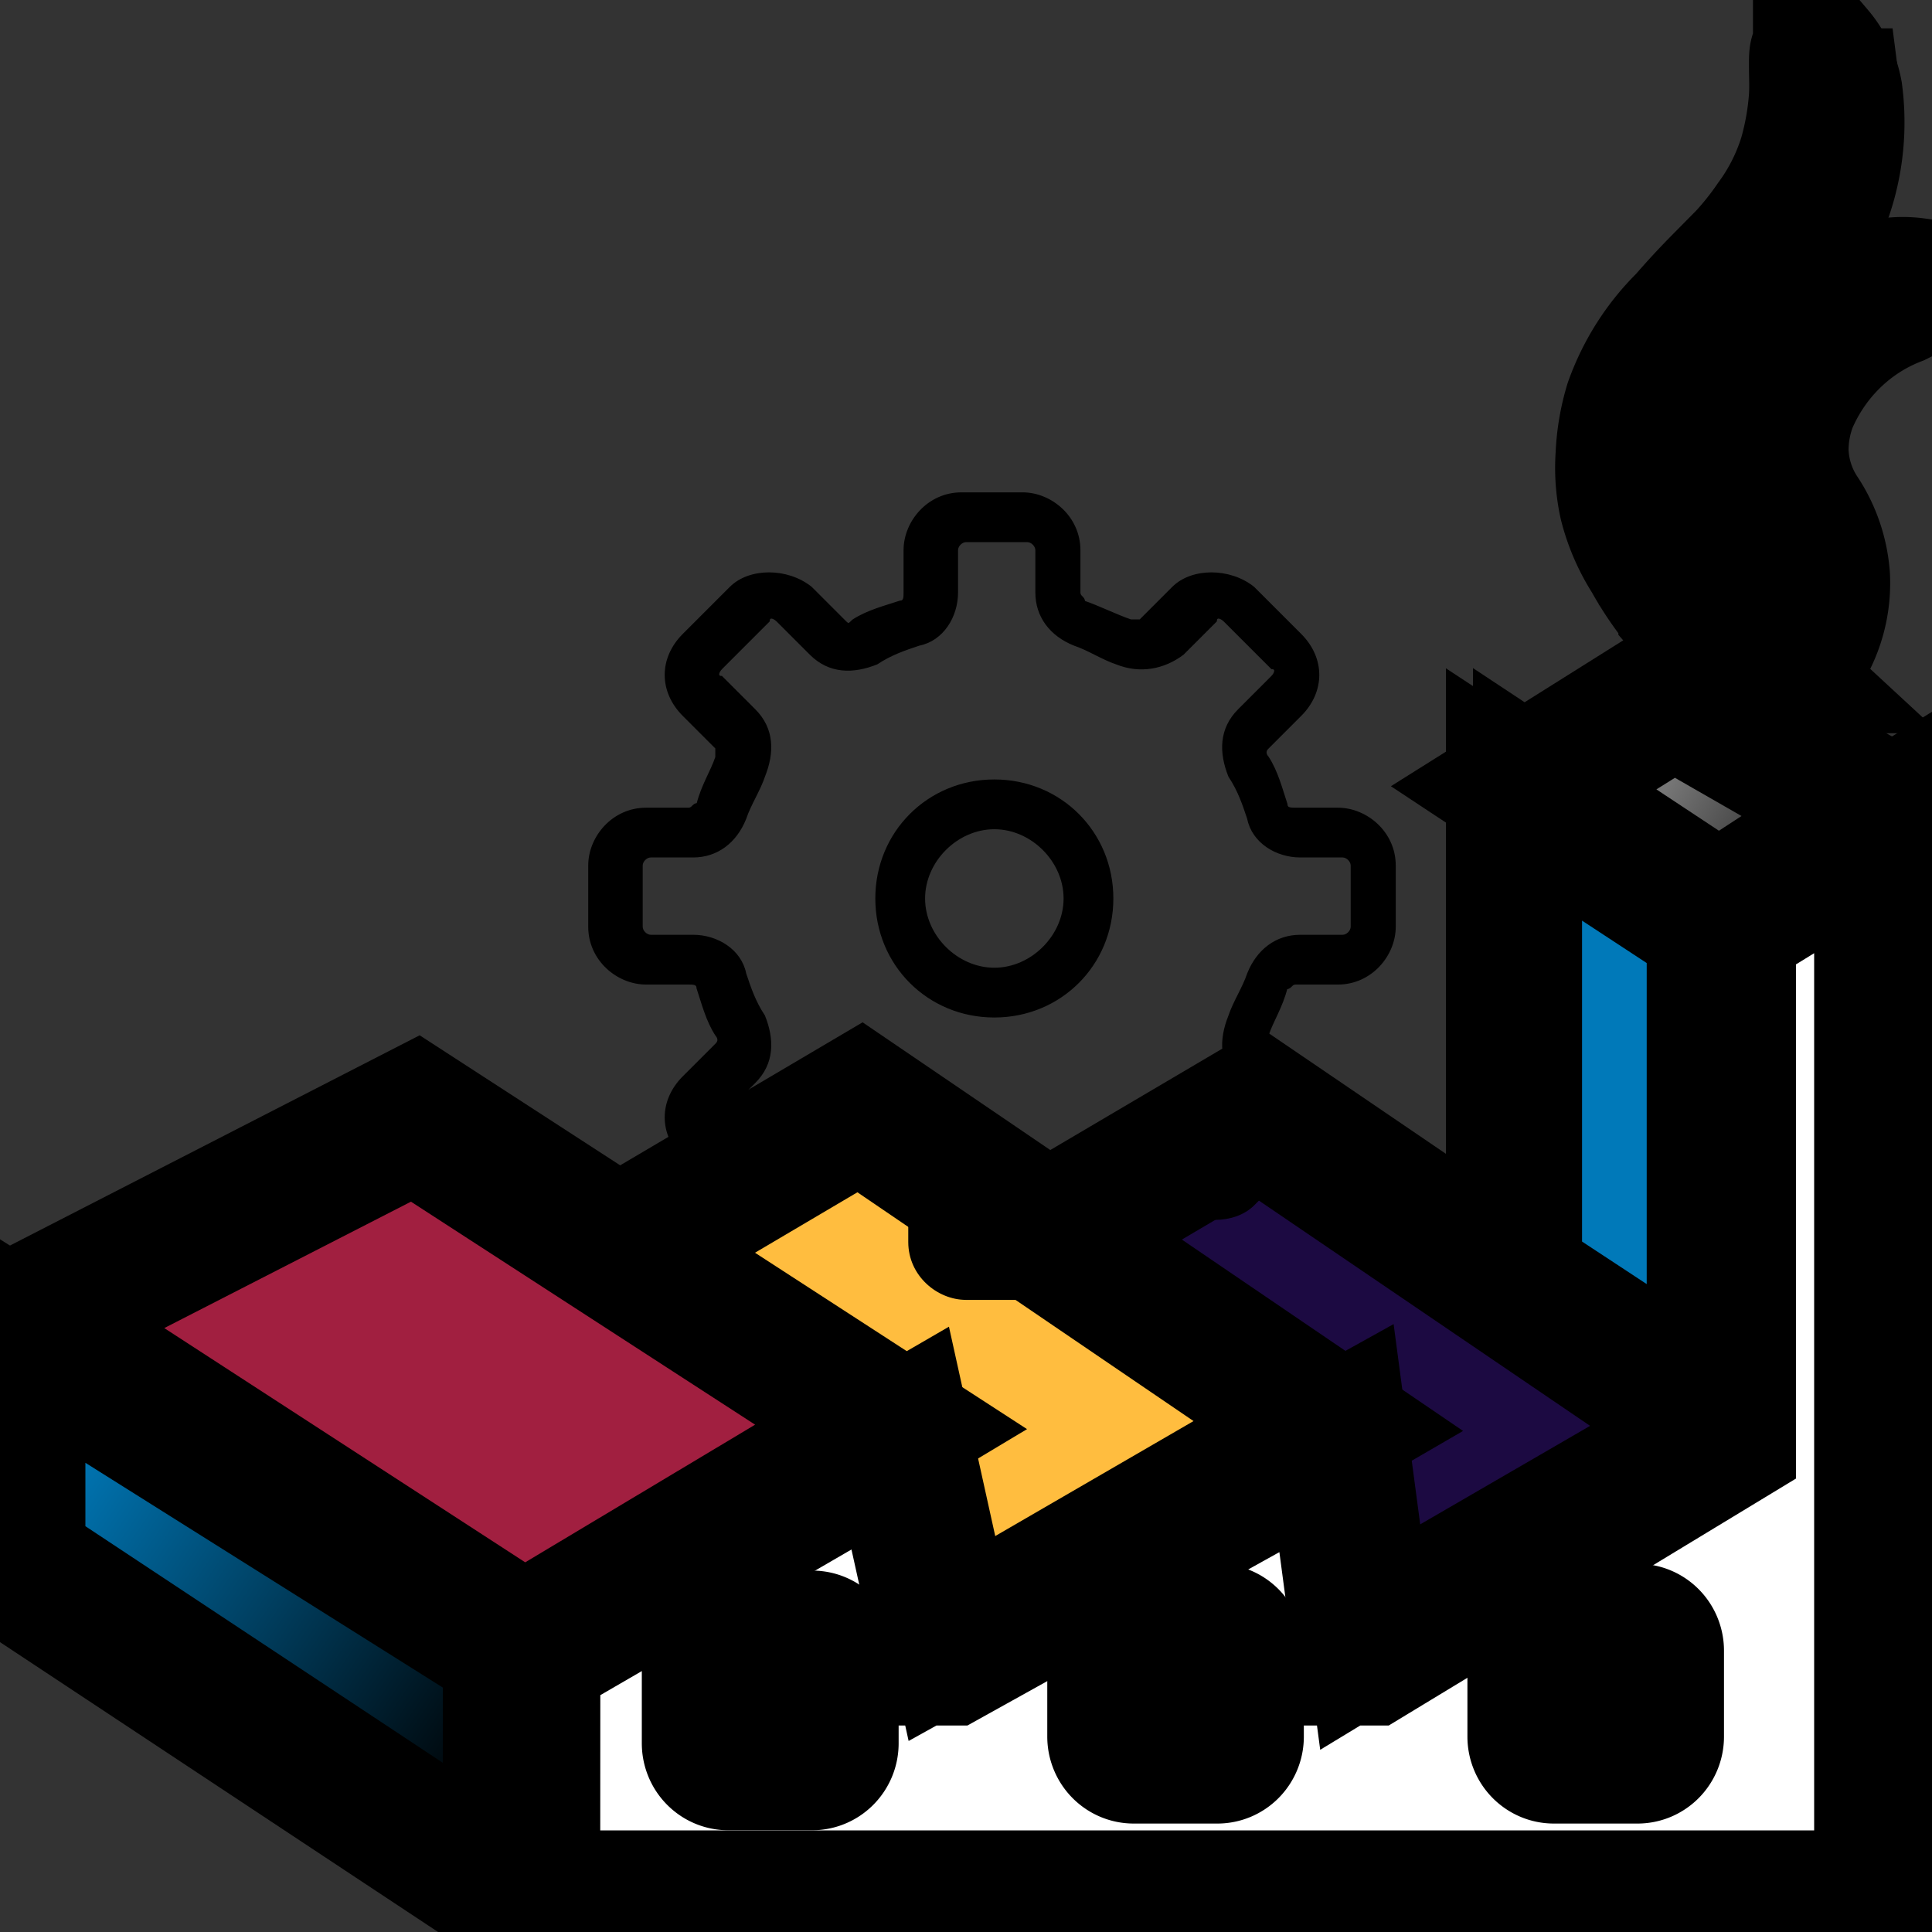 <svg width="15" height="15" xmlns="http://www.w3.org/2000/svg" xmlns:xlink="http://www.w3.org/1999/xlink">
 <rect width="100%" height="100%" fill="#333333" stroke="none"/>
 <!-- Created with Method Draw - http://github.com/duopixel/Method-Draw/ -->

 <g>
  <title>background</title>
  <rect fill="none" id="canvas_background" height="17" width="17" y="-1" x="-1"/>
  <g display="none" overflow="visible" y="0" x="0" height="100%" width="100%" id="canvasGrid">
   <rect fill="url(#gridpattern)" stroke-width="0" y="1" x="1" height="600" width="800"/>
  </g>
 </g>
 <g>
  <title>Layer 1</title>
  <defs>
   <linearGradient y2="0.706" x2="1.025" y1="0.457" x1="0.387" id="svg_14">
    <stop stop-color="#767676" offset="0"/>
    <stop offset="1"/>
   </linearGradient>
   <linearGradient y2="0.807" x2="0.935" y1="0.179" x1="0.116" id="svg_13">
    <stop stop-color="#0079b9" offset="0"/>
    <stop offset="1"/>
   </linearGradient>
   <linearGradient xlink:href="#svg_13" gradientTransform="matrix(60.003, 42.015, 34.184, -48.82, 10343.005, -10469.084)" y2="-243.455" x2="-33.224" y1="-243.423" x1="-33.282" id="svg_12"/>
   <linearGradient y2="0.5" x2="0.999" y1="0.5" x1="0" id="svg_11">
    <stop stop-color="#595959" offset="0"/>
    <stop stop-color="#6e6e6e" offset="0.087"/>
    <stop stop-color="#8c8c8c" offset="0.242"/>
    <stop stop-color="#a4a4a4" offset="0.405"/>
    <stop stop-color="#b5b5b5" offset="0.577"/>
    <stop stop-color="#bfbfbf" offset="0.765"/>
    <stop stop-color="#c2c2c2" offset="1"/>
   </linearGradient>
   <linearGradient xlink:href="#svg_11" y2="26.171" x2="19.946" y1="26.171" x1="18.291" id="svg_10"/>
   <linearGradient xlink:href="#svg_11" y2="26.171" x2="26.096" y1="26.171" x1="24.44" id="svg_9"/>
  </defs>
  <g stroke="null" id="svg_40">
   <polygon stroke="null" id="svg_16" fill="#1c0a42" points="9.757,8.633 13.393,11.107 10.507,12.781 6.869,10.335 9.757,8.633 "/>
   <path stroke="null" id="svg_17" d="m10.505,12.849l-0.029,-0.02l-3.716,-2.498l2.998,-1.767l3.743,2.547l-2.996,1.738zm-3.527,-2.51l3.531,2.374l2.775,-1.609l-3.53,-2.401l-2.776,1.636z"/>
   <polygon stroke="null" id="svg_18" fill="url(#svg_14)" points="12.99,5.388 14.59,6.304 13.345,7.118 11.83,6.116 12.99,5.388 "/>
   <path stroke="null" id="svg_19" d="m13.344,7.187l-1.622,-1.072l1.266,-0.795l1.712,0.98l-1.356,0.887zm-1.408,-1.07l1.408,0.931l1.134,-0.74l-1.485,-0.852l-1.057,0.661z"/>
   <polygon stroke="null" id="svg_20" fill="#ffbd3f" points="6.677,8.598 10.313,11.072 7.428,12.746 3.79,10.3 6.677,8.598 "/>
   <path stroke="null" id="svg_21" d="m7.426,12.814l-0.029,-0.02l-3.716,-2.497l2.997,-1.768l3.743,2.547l-2.995,1.738zm-3.527,-2.51l3.531,2.372l2.775,-1.609l-3.529,-2.402l-2.777,1.639z"/>
   <polygon stroke="null" id="svg_22" fill="#a11f40" points="3.225,8.684 6.919,11.079 4.067,12.787 0.163,10.253 3.225,8.684 "/>
   <path stroke="null" id="svg_23" d="m4.065,12.855l-4.018,-2.607l3.182,-1.633l3.8,2.464l-2.964,1.776zm-3.787,-2.595l3.789,2.459l2.741,-1.641l-3.588,-2.325l-2.943,1.508z"/>
   <polygon stroke="null" id="svg_24" fill="url(#svg_13)" points="0.107,10.347 3.995,12.793 3.995,14.723 0.107,12.149 0.107,10.347 "/>
   <path stroke="null" id="svg_25" d="m4.052,14.831l-4.005,-2.65l0,-1.939l4.005,2.518l0,2.071zm-3.889,-2.713l3.775,2.499l0,-1.791l-3.775,-2.374l0,1.666z"/>
   <polygon stroke="null" id="svg_26" fill="url(#svg_12)" points="11.754,6.168 13.313,7.191 13.313,10.951 11.754,9.926 11.754,6.168 "/>
   <path stroke="null" id="svg_27" d="m13.341,11.004l-1.615,-1.063l0,-3.826l1.615,1.06l0,3.83zm-1.558,-1.095l1.502,0.988l0,-3.69l-1.502,-0.985l0,3.688z"/>
   <polygon stroke="null" id="svg_28" fill="#fff" points="13.387,11.166 13.387,7.176 14.641,6.403 14.641,14.77 14.014,14.77 4.103,14.77 4.103,12.839 6.989,11.166 7.359,12.839 7.365,12.839 10.376,11.166 10.598,12.839 10.627,12.839 13.387,11.166 "/>
   <path stroke="null" id="svg_29" d="m14.698,14.828l-10.652,0l0,-2.023l2.981,-1.729l0.371,1.678l3.023,-1.68l0.224,1.687l2.684,-1.628l0,-3.991l1.368,-0.842l-0.001,8.529zm-10.538,-0.117l10.425,0l0,-8.205l-1.141,0.702l0,3.99l-0.028,0.017l-2.774,1.682l-0.092,0l-0.218,-1.64l-2.951,1.64l-0.066,0l-0.364,-1.642l-2.79,1.618l-0.001,1.839z"/>
   <rect stroke="null" transform="matrix(0.53,0,0,0.544,2.983,12.598) " id="svg_30" fill="url(#svg_11)" ry="0.215" rx="0.215" height="1.656" width="1.656" y="0.282" x="4.823"/>
   <path stroke="null" id="svg_31" d="m6.306,13.71l-0.652,0a0.171,0.175 0 0 1 -0.171,-0.175l0,-0.666a0.171,0.175 0 0 1 0.171,-0.175l0.652,0a0.171,0.175 0 0 1 0.171,0.175l0,0.667a0.171,0.175 0 0 1 -0.171,0.174zm-0.652,-0.9a0.057,0.059 0 0 0 -0.057,0.058l0,0.667a0.057,0.059 0 0 0 0.057,0.058l0.652,0a0.057,0.059 0 0 0 0.057,-0.058l0,-0.667a0.057,0.059 0 0 0 -0.057,-0.058l-0.652,-0.001z"/>
   <rect stroke="null" transform="matrix(0.53,0,0,0.544,2.983,12.598) " id="svg_32" fill="url(#svg_10)" ry="0.215" rx="0.215" height="1.656" width="1.656" y="0.185" x="10.758"/>
   <path stroke="null" id="svg_33" d="m9.453,13.658l-0.651,0a0.171,0.175 0 0 1 -0.171,-0.175l0,-0.667a0.171,0.175 0 0 1 0.171,-0.175l0.65,0a0.171,0.175 0 0 1 0.171,0.175l0,0.667a0.171,0.175 0 0 1 -0.17,0.175zm-0.65,-0.901a0.057,0.059 0 0 0 -0.057,0.058l0,0.667a0.057,0.059 0 0 0 0.057,0.058l0.65,0a0.057,0.059 0 0 0 0.057,-0.058l0,-0.667a0.057,0.059 0 0 0 -0.057,-0.058l-0.65,-0.001z"/>
   <rect stroke="null" transform="matrix(0.53,0,0,0.544,2.983,12.598) " id="svg_34" fill="url(#svg_9)" ry="0.215" rx="0.215" height="1.656" width="1.656" y="0.185" x="16.907"/>
   <path stroke="null" id="svg_35" d="m12.714,13.658l-0.65,0a0.171,0.175 0 0 1 -0.171,-0.175l0,-0.667a0.171,0.175 0 0 1 0.171,-0.175l0.65,0a0.171,0.175 0 0 1 0.171,0.175l0,0.667a0.171,0.175 0 0 1 -0.171,0.175zm-0.65,-0.901a0.057,0.059 0 0 0 -0.057,0.058l0,0.667a0.057,0.059 0 0 0 0.057,0.058l0.65,0a0.057,0.059 0 0 0 0.057,-0.058l0,-0.667a0.057,0.059 0 0 0 -0.057,-0.058l-0.65,-0.001z"/>
   <path stroke="null" id="svg_36" fill="#ea2d2e" d="m13.422,5.018c-0.028,0.038 -0.221,-0.143 -0.346,-0.286a2.338,2.399 0 0 1 -0.274,-0.397a1.379,1.415 0 0 1 -0.184,-0.421a1.251,1.283 0 0 1 -0.028,-0.371a1.569,1.61 0 0 1 0.068,-0.408a1.667,1.71 0 0 1 0.417,-0.657a8.238,8.453 0 0 0 0.681,-0.762a1.624,1.666 0 0 0 0.254,-0.504a2.111,2.165 0 0 0 0.08,-0.465c0.01,-0.198 -0.013,-0.323 0.012,-0.334s0.114,0.149 0.152,0.307a1.68,1.724 0 0 1 -0.243,1.143a3.66,3.755 0 0 1 -0.58,0.788a1.485,1.524 0 0 0 -0.45,0.672a1.308,1.342 0 0 0 -0.046,0.374a1.838,1.886 0 0 0 0.252,0.839c0.153,0.311 0.255,0.453 0.233,0.483z"/>
   <path stroke="null" id="svg_37" d="m13.41,5.038c-0.066,0 -0.261,-0.199 -0.345,-0.296a2.375,2.437 0 0 1 -0.276,-0.399a1.394,1.43 0 0 1 -0.184,-0.425a1.26,1.293 0 0 1 -0.028,-0.376a1.58,1.621 0 0 1 0.069,-0.411a1.702,1.746 0 0 1 0.421,-0.662c0.156,-0.18 0.265,-0.287 0.35,-0.373a2.33,2.391 0 0 0 0.33,-0.387a1.619,1.661 0 0 0 0.252,-0.5a2.096,2.15 0 0 0 0.08,-0.462c0.004,-0.087 0,-0.16 0,-0.214c0,-0.087 -0.003,-0.122 0.02,-0.132a0.027,0.027 0 0 1 0.023,0a0.65,0.667 0 0 1 0.149,0.315a1.68,1.724 0 0 1 -0.244,1.154a3.675,3.77 0 0 1 -0.583,0.791c-0.029,0.033 -0.058,0.063 -0.086,0.093a1.22,1.252 0 0 0 -0.361,0.573a1.31,1.344 0 0 0 -0.043,0.366a1.834,1.882 0 0 0 0.251,0.833c0.06,0.126 0.114,0.226 0.153,0.299c0.068,0.128 0.094,0.176 0.075,0.201l0,0a0.027,0.028 0 0 1 -0.021,0.011l0,0.003zm0.7,-4.607a0.458,0.47 0 0 0 0,0.103c0,0.054 0.004,0.128 0,0.218a2.133,2.188 0 0 1 -0.081,0.469a1.647,1.69 0 0 1 -0.256,0.508a2.353,2.415 0 0 1 -0.334,0.391c-0.086,0.086 -0.193,0.193 -0.348,0.372a1.68,1.724 0 0 0 -0.415,0.653a1.556,1.596 0 0 0 -0.068,0.404a1.233,1.265 0 0 0 0.028,0.367a1.374,1.41 0 0 0 0.181,0.417a2.345,2.407 0 0 0 0.272,0.395a1.079,1.107 0 0 0 0.324,0.286a0.627,0.644 0 0 0 -0.078,-0.169c-0.039,-0.073 -0.093,-0.173 -0.154,-0.3a1.856,1.905 0 0 1 -0.256,-0.85a1.342,1.377 0 0 1 0.045,-0.374a1.26,1.293 0 0 1 0.368,-0.585c0.028,-0.03 0.056,-0.06 0.085,-0.093a3.649,3.744 0 0 0 0.578,-0.785a1.654,1.697 0 0 0 0.242,-1.134a0.679,0.697 0 0 0 -0.133,-0.294z"/>
   <path stroke="null" id="svg_38" fill="#ea2d2e" d="m14.884,2.219c-0.01,-0.048 -0.229,-0.022 -0.406,0.04a1.379,1.415 0 0 0 -0.562,0.393a1.485,1.524 0 0 0 -0.486,1.01a1.576,1.617 0 0 0 0.137,0.577c0.117,0.311 0.241,0.421 0.235,0.667c-0.004,0.163 -0.06,0.263 -0.025,0.299s0.167,-0.054 0.245,-0.17a0.955,0.98 0 0 0 0.137,-0.556c-0.024,-0.444 -0.318,-0.552 -0.322,-0.98a0.986,1.011 0 0 1 0.068,-0.368c0.235,-0.681 0.998,-0.821 0.979,-0.91z"/>
   <path stroke="null" id="svg_39" d="m13.803,5.229a0.05,0.051 0 0 1 -0.037,-0.014c-0.024,-0.025 -0.016,-0.066 -0.003,-0.129a0.911,0.935 0 0 0 0.024,-0.18a0.729,0.748 0 0 0 -0.114,-0.392a2.652,2.721 0 0 1 -0.121,-0.269a1.581,1.622 0 0 1 -0.137,-0.582a1.49,1.529 0 0 1 0.49,-1.02a1.4,1.437 0 0 1 0.568,-0.397a0.786,0.807 0 0 1 0.406,-0.054a0.034,0.035 0 0 1 0.02,0.025l0,0c0.008,0.038 -0.049,0.066 -0.162,0.122a1.448,1.486 0 0 0 -0.818,0.796a0.969,0.994 0 0 0 -0.067,0.363a0.873,0.895 0 0 0 0.154,0.482a1.002,1.028 0 0 1 0.168,0.497a0.962,0.987 0 0 1 -0.14,0.565a0.429,0.44 0 0 1 -0.223,0.186l-0.007,0.001zm1.002,-3.02a1.123,1.152 0 0 0 -0.322,0.064a1.373,1.408 0 0 0 -0.556,0.389a1.466,1.504 0 0 0 -0.482,1a1.557,1.597 0 0 0 0.136,0.571a2.628,2.697 0 0 0 0.119,0.267a0.76,0.78 0 0 1 0.117,0.405a0.936,0.961 0 0 1 -0.025,0.186c-0.01,0.05 -0.019,0.089 -0.005,0.102a0.024,0.025 0 0 0 0.02,0.005a0.408,0.419 0 0 0 0.203,-0.174a0.951,0.976 0 0 0 0.135,-0.547a0.978,1.004 0 0 0 -0.164,-0.484a0.908,0.931 0 0 1 -0.159,-0.496a0.996,1.022 0 0 1 0.069,-0.373a1.472,1.511 0 0 1 0.834,-0.812c0.067,-0.033 0.15,-0.074 0.147,-0.089l-0.004,-0.004a0.14,0.144 0 0 0 -0.062,-0.01z"/>
  </g>
  <g stroke="null" id="svg_48">
   <g stroke="null" transform="matrix(0.021,0,0,0.021,-253.651,-193.97) " id="svg_44">
    <g stroke="null" id="svg_45">
     <path stroke="null" id="svg_46" d="m12446.239,9525.343c-24.362,0 -43.503,19.141 -43.503,43.503s19.141,43.503 43.503,43.503s43.503,-19.141 43.503,-43.503s-19.141,-43.503 -43.503,-43.503zm0,69.605c-13.921,0 -26.102,-12.181 -26.102,-26.102c0,-13.921 12.181,-26.102 26.102,-26.102c13.921,0 26.102,12.181 26.102,26.102c0,13.921 -12.181,26.102 -26.102,26.102z"/>
     <path stroke="null" id="svg_47" d="m12573.268,9535.784l-15.661,0c-1.74,0 -3.48,0 -3.48,-1.74c-1.74,-5.22 -3.48,-12.181 -6.96,-17.401c0,0 -1.74,-1.74 0,-3.48l12.181,-12.181c8.701,-8.701 8.701,-20.882 0,-29.582l-17.401,-17.401c-8.701,-6.96 -22.621,-6.96 -29.582,0l-12.181,12.181c0,0 -1.74,0 -3.48,0c-5.22,-1.74 -12.181,-5.22 -17.401,-6.96c0,-1.74 -1.74,-1.74 -1.74,-3.48l0,-15.663c-0.003,-12.181 -10.443,-20.882 -20.884,-20.882l-22.622,0c-12.181,0 -20.882,10.441 -20.882,20.882l0,15.661c0,1.74 0,3.48 -1.74,3.48c-5.22,1.74 -12.181,3.48 -17.401,6.96c-1.74,1.74 -1.74,1.74 -3.48,0l-12.181,-12.181c-8.701,-6.96 -22.621,-6.96 -29.582,0l-17.402,17.402c-8.701,8.701 -8.701,20.882 0,29.582l12.181,12.181c0,1.74 0,1.74 0,3.48c-1.74,5.22 -5.22,10.441 -6.96,17.401c-1.74,0 -1.74,1.74 -3.48,1.74l-15.661,0c-12.181,0.001 -20.882,10.442 -20.882,20.882l0,22.621c0,12.181 10.441,20.882 20.882,20.882l15.661,0c1.74,0 3.48,0 3.48,1.74c1.74,5.22 3.48,12.181 6.96,17.401c0,0 1.74,1.74 0,3.48l-12.181,12.181c-8.701,8.701 -8.701,20.882 0,29.582l17.401,17.401c8.701,6.96 22.621,6.96 29.582,0l12.181,-12.181c0,0 1.74,0 3.48,0c6.96,3.48 13.921,6.96 20.882,8.701l0,17.401c0,12.181 10.441,20.882 20.882,20.882l22.621,0c10.441,0 19.141,-8.701 19.141,-20.882l0,-15.659c0,-1.74 0,-3.48 1.74,-3.48c5.22,-1.74 12.181,-3.48 17.401,-6.96c1.74,-1.74 1.74,-1.74 3.48,0l12.181,12.181c8.701,6.96 22.621,6.96 29.582,0l17.401,-17.401c8.701,-8.701 8.701,-20.882 0,-29.582l-12.181,-12.181c0,-1.74 0,-1.74 0,-3.48c1.74,-5.22 5.22,-10.441 6.96,-17.401c1.74,0 1.74,-1.74 3.48,-1.74l15.661,0c12.181,0 20.882,-10.441 20.882,-20.882l0,-22.624c0.003,-12.181 -10.438,-20.881 -20.878,-20.881zm5.22,43.503c0,1.74 -1.74,3.48 -3.48,3.48l-15.661,0c-8.701,0 -15.661,5.22 -19.141,13.921c-1.74,5.22 -5.22,10.441 -6.96,15.661c-3.48,8.701 -3.48,17.401 3.48,24.362l12.181,12.181c1.74,0 1.74,1.74 0,3.48l-17.401,17.401c0,1.74 -1.74,1.74 -3.48,0l-12.181,-12.181c-6.96,-6.96 -15.661,-6.96 -24.362,-3.48c-5.22,3.48 -10.441,5.22 -15.661,6.96c-8.701,1.74 -13.921,10.441 -13.921,19.141l0,15.661c0,1.74 -1.74,3.48 -3.48,3.48l-22.621,0c-1.74,0 -3.48,-1.74 -3.48,-3.48l0,-24.362c0,-3.48 -3.48,-6.96 -6.96,-8.701c-6.96,-1.74 -15.661,-5.22 -22.621,-8.701c-3.48,-1.74 -6.96,-1.74 -10.441,-1.74c-5.22,0 -10.441,1.74 -13.921,5.22l-12.181,12.181c0,1.74 -1.74,1.74 -3.48,0l-17.401,-17.401c-1.74,0 -1.74,-1.74 0,-3.48l12.181,-12.181c6.96,-6.96 6.96,-15.661 3.48,-24.362c-3.48,-5.22 -5.22,-10.441 -6.96,-15.661c-1.74,-8.701 -10.441,-13.921 -19.141,-13.921l-15.664,0c-1.74,0 -3.48,-1.74 -3.48,-3.48l0,-22.62c0,-1.74 1.74,-3.48 3.48,-3.48l15.661,0c8.701,0 15.661,-5.22 19.141,-13.921c1.74,-5.22 5.22,-10.441 6.96,-15.661c3.48,-8.701 3.48,-17.401 -3.48,-24.362l-12.181,-12.181c-1.74,0 -1.74,-1.74 0,-3.48l17.401,-17.401c0,-1.74 1.74,-1.74 3.48,0l12.181,12.181c6.96,6.96 15.661,6.96 24.362,3.48c5.22,-3.48 10.441,-5.22 15.661,-6.96c8.701,-1.74 13.921,-10.441 13.921,-19.141l0,-15.662c0,-1.74 1.74,-3.48 3.48,-3.48l22.621,0c1.74,0 3.48,1.74 3.48,3.48l0,15.661c0,8.701 5.22,15.661 13.921,19.141c5.22,1.74 10.441,5.22 15.661,6.96c8.701,3.48 17.401,1.74 24.362,-3.48l12.181,-12.181c0,-1.74 1.74,-1.74 3.48,0l17.401,17.401c1.74,0 1.74,1.74 0,3.48l-12.181,12.181c-6.96,6.96 -6.96,15.661 -3.48,24.362c3.48,5.22 5.22,10.441 6.96,15.661c1.74,8.701 10.441,13.921 19.141,13.921l15.661,0c1.74,0 3.48,1.74 3.48,3.48l0,22.623l0.002,0z"/>
    </g>
   </g>
  </g>
 </g>
</svg>